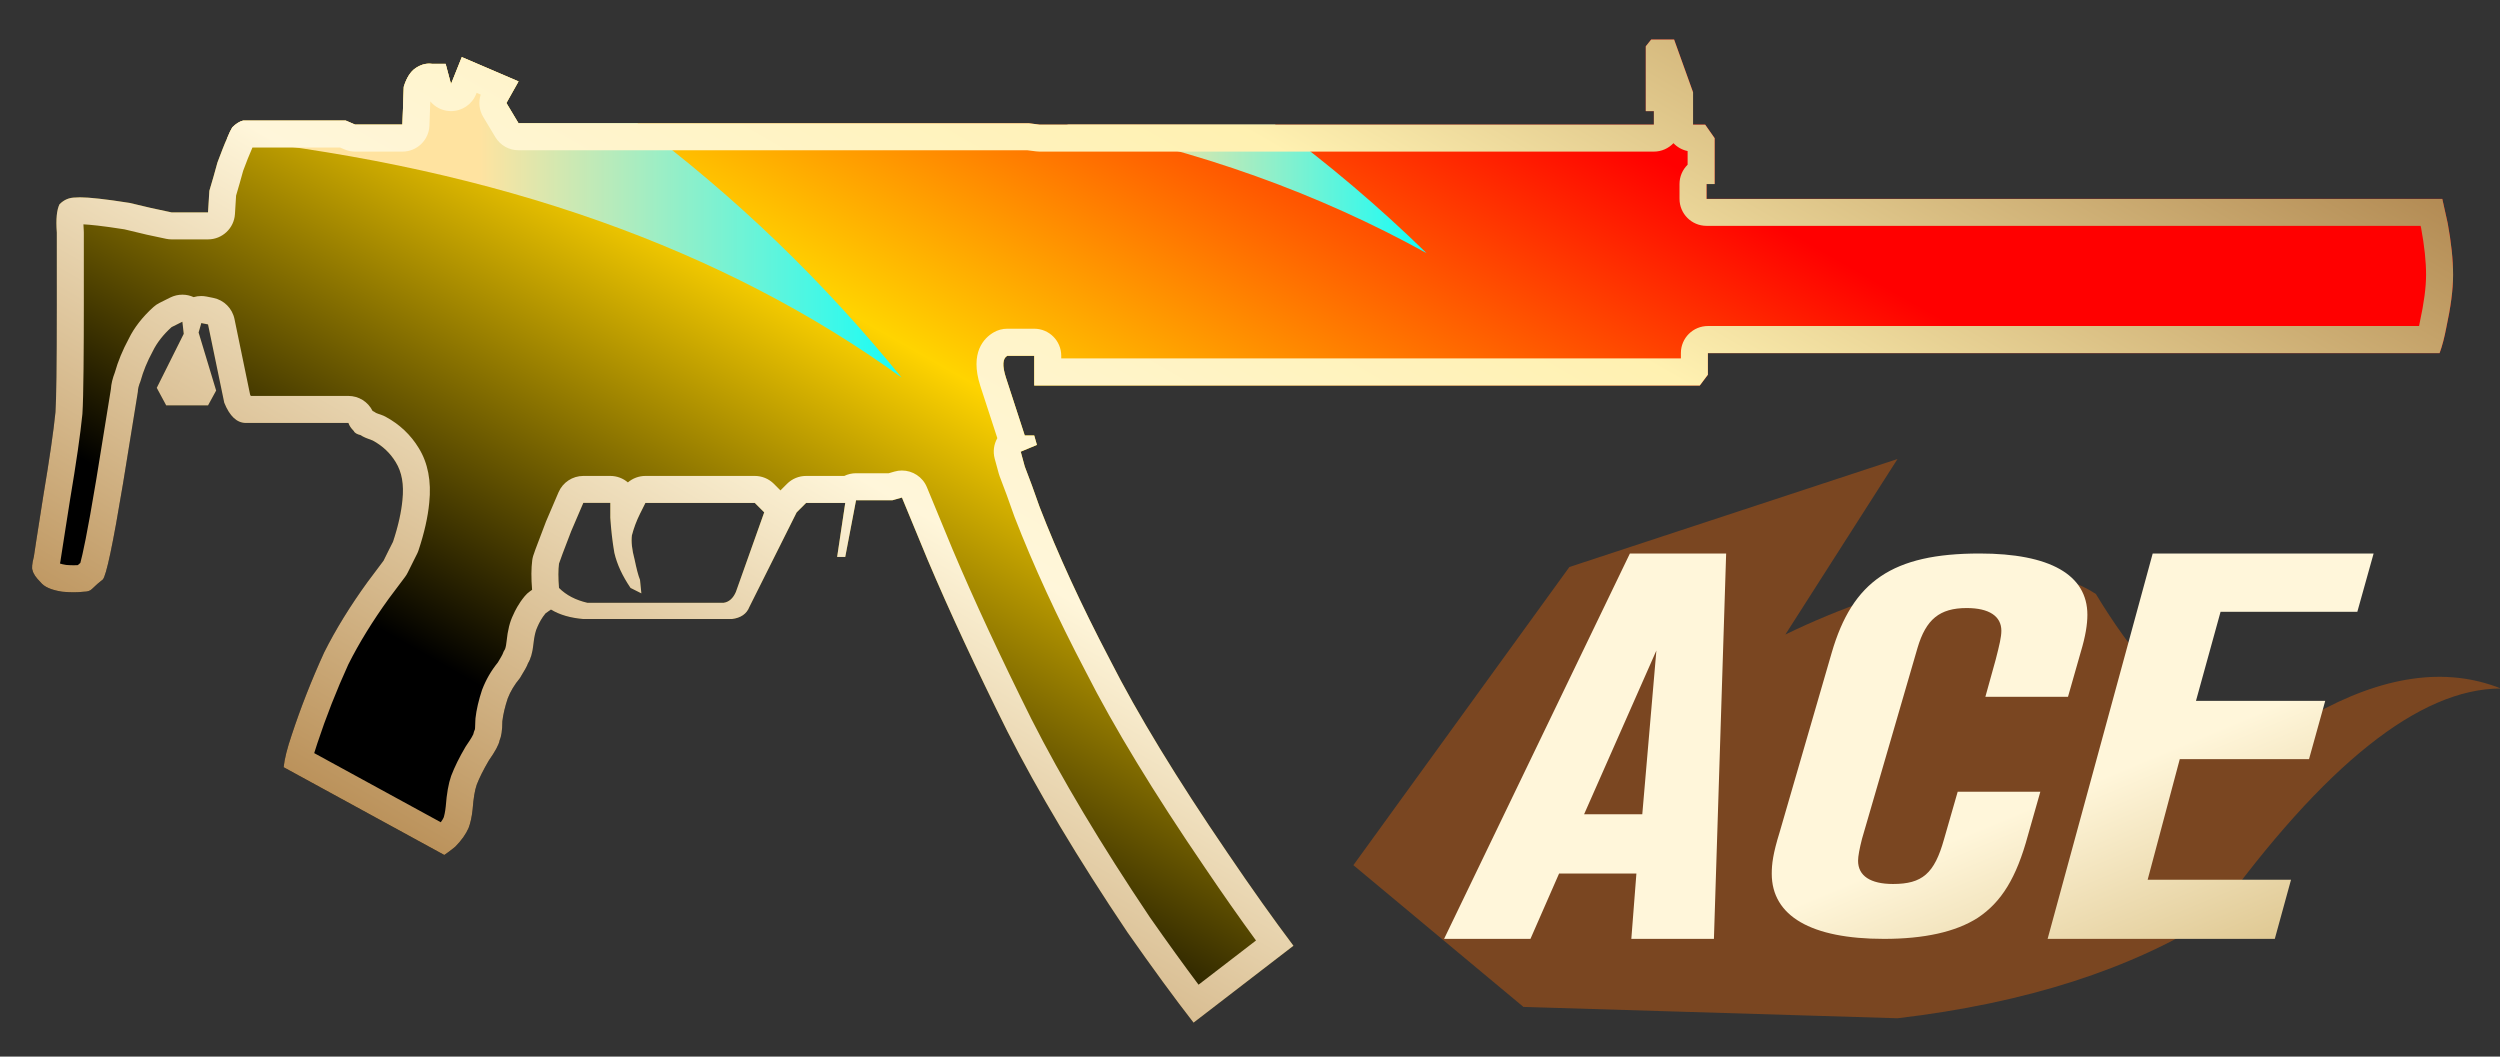 <?xml version="1.0" encoding="utf-8"?>
<!-- Generator: Adobe Illustrator 16.0.0, SVG Export Plug-In . SVG Version: 6.00 Build 0)  -->
<!DOCTYPE svg PUBLIC "-//W3C//DTD SVG 1.1//EN" "http://www.w3.org/Graphics/SVG/1.1/DTD/svg11.dtd">
<svg version="1.1" id="图层_1" xmlns="http://www.w3.org/2000/svg" xmlns:xlink="http://www.w3.org/1999/xlink" x="0px" y="0px"
	 width="92.592px" height="39.133px" viewBox="0 0 92.592 39.133" enable-background="new 0 0 92.592 39.133" xml:space="preserve">
<rect x="0" y="0" width="92.592" height="39.133" fill="#333333" stroke="none"/>
<rect fill="none" width="92.592" height="39.133"/>
<g>
	<g>
		<g>
			<path fill="#7A4621" d="M50.125,32.043l6.298,5.25l13.855,0.42c4.758-0.561,8.676-1.818,11.755-3.777
				c4.058-5.625,7.589-8.436,10.592-8.436c-2.039-0.814-4.372-0.48-7,1c-2.628,1.479-5.294-0.021-8-4.5
				c-2.519-1.68-7.456-0.463-11.5,1.5l4.153-6.5l-12.153,4L50.125,32.043z"/>
		</g>
	</g>
</g>
<linearGradient id="SVGID_1_" gradientUnits="userSpaceOnUse" x1="-503.795" y1="56.205" x2="-502.795" y2="57.207" gradientTransform="matrix(34.428 0 0 14.275 17399.266 -781.276)">
	<stop  offset="0.607" style="stop-color:#FFF6DA"/>
	<stop  offset="1" style="stop-color:#D6BB7E"/>
</linearGradient>
<path fill="url(#SVGID_1_)" d="M63.931,20.5h-3.565l-6.882,14.273h3.199l1.06-2.42h2.864l-0.188,2.42h3.059L63.931,20.5z
	 M61.347,24.094l-0.522,6.063h-2.155L61.347,24.094z M77.31,22.77c0-1.481-1.385-2.27-3.992-2.27c-3.229,0-4.709,1.029-5.479,3.68
	l-1.93,6.652c-0.242,0.779-0.289,1.168-0.289,1.527c0,1.567,1.456,2.414,4.157,2.414c1.486,0,2.654-0.256,3.472-0.779
	c0.879-0.584,1.433-1.482,1.858-3.051l0.461-1.621h-3.061l-0.506,1.759c-0.357,1.278-0.809,1.659-1.891,1.659
	c-0.834,0-1.293-0.301-1.293-0.859c0-0.17,0.055-0.459,0.147-0.818l2.056-7.071c0.312-1.052,0.816-1.472,1.821-1.472
	c0.832,0,1.283,0.304,1.283,0.84c0,0.23-0.069,0.52-0.21,1.07l-0.382,1.377h3.06l0.475-1.666C77.239,23.57,77.31,23.131,77.31,22.77
	z M87.911,20.5h-8.182l-3.892,14.273h8.414l0.601-2.19h-5.31l1.19-4.468h4.787l0.6-2.158h-4.787l0.911-3.299h5.065L87.911,20.5z"/>
<g>
	<g>
		
			<linearGradient id="SVGID_2_" gradientUnits="userSpaceOnUse" x1="-511.778" y1="22.033" x2="-512.94" y2="22.854" gradientTransform="matrix(89.667 0 0 36.404 45983.312 -800.321)">
			<stop  offset="0.251" style="stop-color:#FF0000"/>
			<stop  offset="0.507" style="stop-color:#FFD400"/>
			<stop  offset="0.749" style="stop-color:#000000"/>
		</linearGradient>
		<path fill="url(#SVGID_2_)" d="M90.654,8.266l-0.2-0.9h-27.25v-0.55h0.3v-1.7l-0.35-0.5h-0.45v-1.2l-0.7-1.95h-0.85l-0.2,0.25v2.4
			h0.3v0.5h-22.75l-0.4-0.05h-18.9l-0.45-0.75l0.45-0.8l-2.1-0.9l-0.4,1l-0.2-0.75h-0.5c-0.2-0.03-0.4,0.02-0.6,0.15
			c-0.2,0.13-0.35,0.37-0.45,0.7l-0.05,1.4h-1.75l-0.35-0.15h-3.8c-0.13,0.03-0.27,0.12-0.4,0.25c-0.05,0.08-0.12,0.22-0.2,0.42
			c-0.1,0.22-0.21,0.51-0.35,0.88c-0.1,0.37-0.2,0.72-0.3,1.05l-0.05,0.8h-1.35c-0.5-0.1-1.02-0.22-1.55-0.35
			c-1.07-0.17-1.74-0.23-2-0.2c-0.24,0-0.43,0.08-0.6,0.25c-0.1,0.2-0.14,0.55-0.1,1.05v2.7c0,2.2-0.02,3.52-0.05,3.95
			c-0.07,0.7-0.22,1.73-0.45,3.1c-0.23,1.47-0.35,2.22-0.35,2.25c-0.07,0.271-0.08,0.44-0.05,0.5c0.03,0.141,0.13,0.28,0.3,0.45
			c0.13,0.17,0.4,0.29,0.8,0.35c0.3,0.03,0.57,0.03,0.8,0c0.13,0,0.23-0.029,0.3-0.1c0.13-0.13,0.27-0.25,0.4-0.35
			c0.13-0.131,0.38-1.32,0.75-3.55l0.55-3.4c0-0.1,0.03-0.23,0.1-0.4c0.1-0.37,0.25-0.73,0.45-1.1c0.16-0.33,0.4-0.63,0.7-0.9
			l0.4-0.2l0.05,0.45l-1,2l0.35,0.65h1.55l0.3-0.55l-0.65-2.15l0.1-0.35l0.25,0.05l0.6,2.9c0.2,0.5,0.47,0.75,0.8,0.75h3.8
			c0.03,0.1,0.1,0.2,0.2,0.3c0.03,0.07,0.12,0.12,0.25,0.15c0.1,0.07,0.25,0.13,0.45,0.2c0.37,0.2,0.65,0.47,0.85,0.8
			c0.23,0.37,0.31,0.83,0.25,1.4c-0.04,0.43-0.15,0.95-0.35,1.55c-0.1,0.2-0.22,0.43-0.35,0.7c-0.1,0.13-0.3,0.399-0.6,0.8
			c-0.63,0.87-1.17,1.74-1.6,2.6c-0.47,1.03-0.87,2.051-1.2,3.051c-0.17,0.5-0.27,0.899-0.3,1.199l5.95,3.25
			c0.1-0.069,0.23-0.159,0.4-0.3c0.23-0.229,0.4-0.47,0.5-0.7c0.06-0.159,0.12-0.399,0.15-0.699c0.03-0.4,0.08-0.7,0.15-0.9
			c0.1-0.26,0.25-0.56,0.45-0.9c0.23-0.33,0.37-0.58,0.4-0.75c0.06-0.13,0.1-0.359,0.1-0.699c0.03-0.261,0.1-0.551,0.2-0.851
			c0.1-0.26,0.25-0.51,0.45-0.75c0.16-0.26,0.27-0.45,0.3-0.55c0.1-0.16,0.17-0.4,0.2-0.7c0.03-0.29,0.08-0.51,0.15-0.649
			c0.07-0.16,0.16-0.33,0.3-0.5l0.2-0.141c0.33,0.2,0.73,0.311,1.2,0.351h5.5c0.33-0.04,0.55-0.19,0.65-0.45l1.75-3.5l0.35-0.35
			h1.45l-0.3,2h0.3l0.4-2.1h1.35l0.35-0.1l0.95,2.3c0.83,1.96,1.82,4.08,2.95,6.35c1.13,2.23,2.61,4.71,4.45,7.45
			c0.931,1.33,1.75,2.45,2.45,3.35l3.7-2.85c-0.73-0.97-1.55-2.12-2.45-3.45c-1.87-2.74-3.32-5.12-4.35-7.149
			c-1.07-2.04-1.931-3.92-2.601-5.65c-0.2-0.57-0.38-1.07-0.55-1.5l-0.15-0.55l0.6-0.25l-0.1-0.35h-0.35l-0.7-2.15
			c-0.14-0.44-0.12-0.7,0.05-0.8h1v1.1h24.65l0.3-0.4v-0.8h27.1c0.101-0.27,0.181-0.59,0.25-0.95c0.16-0.74,0.25-1.39,0.25-1.95
			C90.854,9.605,90.784,8.976,90.654,8.266z M27.254,21.926c-0.1,0.229-0.25,0.37-0.45,0.399h-5.05c-0.43-0.1-0.78-0.279-1.05-0.55
			c-0.03-0.37-0.03-0.67,0-0.9c0.03-0.1,0.18-0.5,0.45-1.2l0.45-1.05h1v0.55c0.03,0.46,0.08,0.9,0.15,1.3
			c0.1,0.43,0.3,0.859,0.6,1.3l0.4,0.2l-0.05-0.5c-0.07-0.17-0.13-0.42-0.2-0.75c-0.1-0.37-0.13-0.67-0.1-0.9
			c0.07-0.27,0.17-0.54,0.3-0.8l0.2-0.4h4.05l0.35,0.35L27.254,21.926z"/>
	</g>
	<g>
		
			<linearGradient id="SVGID_3_" gradientUnits="userSpaceOnUse" x1="-846.046" y1="46.243" x2="-846.815" y2="46.243" gradientTransform="matrix(34.512 0 0 13.153 29233.859 -600.174)">
			<stop  offset="0" style="stop-color:#00FFFF"/>
			<stop  offset="0.649" style="stop-color:#FFE3A0"/>
		</linearGradient>
		<path fill="url(#SVGID_3_)" d="M23.604,4.565h-4.4l-0.45-0.75l0.45-0.8l-2.1-0.9l-0.4,1l-0.2-0.75h-0.5
			c-0.2-0.03-0.4,0.02-0.6,0.15c-0.2,0.13-0.35,0.37-0.45,0.7l-0.05,1.4h-1.75l-0.35-0.15h-3.8c-0.13,0.03-0.27,0.12-0.4,0.25
			c-0.05,0.08-0.12,0.22-0.2,0.42c10.03,1.11,18.37,4.06,24.99,8.85C30.504,10.425,27.244,7.286,23.604,4.565z"/>
	</g>
	<g>
		<linearGradient id="SVGID_4_" gradientUnits="userSpaceOnUse" x1="53.674" y1="6.996" x2="39.508" y2="6.996">
			<stop  offset="0" style="stop-color:#00FFFF"/>
			<stop  offset="0.822" style="stop-color:#FFE3A0"/>
		</linearGradient>
		<path fill="url(#SVGID_4_)" d="M52.834,9.375c-4-2.21-8.431-3.81-13.33-4.76h7.72C49.194,6.065,51.063,7.646,52.834,9.375z"/>
	</g>
	<g>
		<g>
			<linearGradient id="SVGID_5_" gradientUnits="userSpaceOnUse" x1="29.502" y1="39.383" x2="58.604" y2="-11.024">
				<stop  offset="0" style="stop-color:#BB925B"/>
				<stop  offset="0.343" style="stop-color:#FFF6DA"/>
				<stop  offset="0.657" style="stop-color:#FFF1B1"/>
				<stop  offset="1" style="stop-color:#B38B54"/>
			</linearGradient>
			<path fill="url(#SVGID_5_)" d="M17.652,3.438l0.152,0.065c-0.089,0.273-0.058,0.575,0.093,0.827l0.45,0.75
				c0.181,0.301,0.506,0.485,0.857,0.485h18.838l0.338,0.042c0.041,0.005,0.082,0.008,0.124,0.008h22.75
				c0.285,0,0.543-0.12,0.726-0.312c0.138,0.146,0.32,0.25,0.524,0.292v0.506c-0.185,0.182-0.3,0.434-0.3,0.714v0.55
				c0,0.552,0.447,1,1,1h26.448l0.019,0.081c0.123,0.672,0.183,1.238,0.183,1.729c0,0.463-0.074,1.032-0.232,1.761
				c-0.009,0.048-0.018,0.094-0.027,0.139h-26.34c-0.553,0-1,0.448-1,1v0.2h-22.95v-0.1c0-0.552-0.448-1-1-1h-1
				c-0.179,0-0.354,0.048-0.507,0.138c-0.353,0.208-0.886,0.739-0.493,1.972l0.633,1.943c-0.128,0.224-0.169,0.496-0.097,0.761
				l0.15,0.55c0.009,0.035,0.021,0.07,0.034,0.104c0.166,0.42,0.341,0.908,0.547,1.494c0.693,1.792,1.584,3.727,2.642,5.742
				c1.036,2.044,2.522,4.487,4.413,7.258c0.661,0.978,1.295,1.881,1.891,2.696L44.39,36.47c-0.545-0.727-1.151-1.566-1.806-2.502
				c-1.803-2.685-3.279-5.156-4.385-7.339c-1.165-2.34-2.122-4.398-2.92-6.285l-0.95-2.3c-0.158-0.382-0.528-0.618-0.924-0.618
				c-0.091,0-0.184,0.012-0.275,0.039l-0.215,0.062h-1.209c-0.155,0-0.304,0.036-0.437,0.1h-1.414c-0.265,0-0.52,0.105-0.707,0.293
				l-0.243,0.243l-0.242-0.243c-0.188-0.188-0.442-0.293-0.708-0.293h-4.05c-0.243,0-0.472,0.088-0.65,0.24
				c-0.175-0.149-0.402-0.24-0.65-0.24h-1c-0.4,0-0.761,0.238-0.919,0.606l-0.464,1.084c-0.418,1.083-0.456,1.212-0.475,1.272
				c-0.016,0.052-0.026,0.104-0.034,0.156c-0.039,0.301-0.042,0.66-0.006,1.1l-0.078,0.055c-0.073,0.051-0.139,0.112-0.196,0.182
				c-0.234,0.283-0.366,0.555-0.423,0.688c-0.126,0.253-0.206,0.567-0.25,0.998c-0.019,0.189-0.054,0.27-0.054,0.27h0
				c-0.04,0.063-0.072,0.13-0.096,0.2c-0.015,0.031-0.057,0.109-0.172,0.299C18.191,24.841,18,25.17,17.854,25.55
				c-0.125,0.378-0.208,0.731-0.244,1.053c-0.004,0.038-0.006,0.075-0.006,0.113c0,0.194-0.017,0.289-0.013,0.289
				c0,0,0,0,0.001-0.001c-0.028,0.063-0.05,0.128-0.064,0.194c-0.016,0.035-0.072,0.148-0.244,0.396
				c-0.015,0.021-0.029,0.043-0.042,0.064c-0.23,0.392-0.4,0.734-0.532,1.078c-0.101,0.288-0.165,0.655-0.201,1.131
				c-0.021,0.205-0.06,0.364-0.072,0.399c-0.017,0.04-0.05,0.104-0.112,0.188l-4.688-2.561c0.032-0.107,0.07-0.229,0.117-0.365
				c0.32-0.971,0.711-1.964,1.145-2.916c0.395-0.789,0.905-1.617,1.506-2.448l0.239-0.319c0.166-0.223,0.284-0.381,0.353-0.47
				c0.042-0.056,0.079-0.114,0.109-0.178c0.083-0.172,0.161-0.326,0.232-0.467l0.111-0.221c0.021-0.042,0.039-0.085,0.053-0.129
				c0.213-0.64,0.347-1.237,0.396-1.762c0.083-0.792-0.05-1.477-0.389-2.023c-0.297-0.49-0.71-0.88-1.23-1.161
				c-0.046-0.025-0.095-0.047-0.146-0.064c-0.093-0.033-0.169-0.057-0.205-0.075c-0.041-0.029-0.084-0.055-0.13-0.077
				c-0.167-0.335-0.511-0.554-0.895-0.554H9.288c-0.008-0.015-0.016-0.031-0.025-0.05l-0.579-2.802
				c-0.082-0.393-0.389-0.699-0.782-0.778l-0.25-0.05c-0.066-0.013-0.133-0.02-0.198-0.02c-0.097,0-0.192,0.014-0.283,0.041
				c-0.132-0.061-0.274-0.091-0.417-0.091c-0.153,0-0.306,0.035-0.447,0.105l-0.4,0.2c-0.081,0.04-0.155,0.091-0.222,0.151
				c-0.407,0.366-0.72,0.772-0.912,1.168c-0.232,0.43-0.402,0.841-0.519,1.256c-0.086,0.222-0.135,0.426-0.147,0.619l-0.54,3.337
				c-0.34,2.049-0.513,2.814-0.591,3.099c-0.032,0.026-0.063,0.054-0.094,0.082c-0.048,0.003-0.099,0.005-0.152,0.005
				c-0.103,0-0.211-0.006-0.279-0.012c-0.118-0.018-0.188-0.038-0.224-0.051c-0.002-0.002-0.004-0.004-0.006-0.006
				c0-0.002,0-0.003,0.001-0.004c0.013-0.049,0.021-0.1,0.027-0.149c0.013-0.093,0.064-0.423,0.154-0.989l0.188-1.196
				c0.236-1.409,0.386-2.444,0.461-3.195c0.043-0.62,0.053-2.528,0.053-4.021v-2.7c0-0.027-0.001-0.053-0.003-0.08
				c-0.007-0.086-0.01-0.16-0.012-0.224c0.216,0.011,0.664,0.05,1.518,0.185C5.21,8.645,5.705,8.755,6.159,8.846
				c0.064,0.013,0.13,0.02,0.195,0.02h1.35c0.528,0,0.965-0.411,0.998-0.938l0.042-0.684c0.087-0.292,0.175-0.599,0.262-0.919
				C9.128,6,9.226,5.743,9.332,5.507c0.006-0.015,0.012-0.029,0.017-0.042h3.25l0.162,0.069c0.125,0.053,0.258,0.081,0.394,0.081
				h1.75c0.538,0,0.98-0.426,1-0.964l0.032-0.896c0.173,0.208,0.427,0.342,0.709,0.358c0.02,0.001,0.04,0.002,0.06,0.002
				c0.407,0,0.775-0.248,0.928-0.629L17.652,3.438 M62.004,1.465h-0.85l-0.2,0.25v2.4h0.3v0.5h-22.75l-0.4-0.05h-18.9l-0.45-0.75
				l0.45-0.8l-2.1-0.9l-0.4,1l-0.2-0.75h-0.5c-0.038-0.005-0.075-0.008-0.112-0.008c-0.163,0-0.325,0.053-0.488,0.159
				c-0.2,0.13-0.35,0.37-0.45,0.7l-0.05,1.4h-1.75l-0.35-0.15h-3.8c-0.13,0.03-0.27,0.12-0.4,0.25c-0.05,0.08-0.12,0.22-0.2,0.42
				c-0.1,0.22-0.21,0.51-0.35,0.88c-0.1,0.37-0.2,0.72-0.3,1.05l-0.05,0.8h-1.35c-0.5-0.1-1.02-0.22-1.55-0.35
				c-0.895-0.143-1.51-0.208-1.839-0.208c-0.064,0-0.118,0.002-0.161,0.007c-0.24,0-0.43,0.08-0.6,0.25c-0.1,0.2-0.14,0.55-0.1,1.05
				v2.7c0,2.2-0.02,3.52-0.05,3.95c-0.07,0.7-0.22,1.73-0.45,3.1c-0.23,1.47-0.35,2.22-0.35,2.25c-0.07,0.271-0.08,0.44-0.05,0.5
				c0.03,0.141,0.13,0.28,0.3,0.45c0.13,0.17,0.4,0.29,0.8,0.35c0.15,0.015,0.293,0.022,0.427,0.022s0.259-0.008,0.374-0.022
				c0.13,0,0.23-0.029,0.3-0.1c0.13-0.13,0.27-0.25,0.4-0.35c0.13-0.131,0.38-1.32,0.75-3.55l0.55-3.4c0-0.1,0.03-0.23,0.1-0.4
				c0.1-0.37,0.25-0.73,0.45-1.1c0.16-0.33,0.4-0.63,0.7-0.9l0.4-0.2l0.05,0.45l-1,2l0.35,0.65h1.55l0.3-0.55l-0.65-2.15l0.1-0.35
				l0.25,0.05l0.6,2.9c0.2,0.5,0.47,0.75,0.8,0.75h3.8c0.03,0.1,0.1,0.2,0.2,0.3c0.03,0.07,0.12,0.12,0.25,0.15
				c0.1,0.07,0.25,0.13,0.45,0.2c0.37,0.2,0.65,0.47,0.85,0.8c0.23,0.37,0.31,0.83,0.25,1.4c-0.04,0.43-0.15,0.95-0.35,1.55
				c-0.1,0.2-0.22,0.43-0.35,0.7c-0.1,0.13-0.3,0.399-0.6,0.8c-0.63,0.87-1.17,1.74-1.6,2.6c-0.47,1.03-0.87,2.051-1.2,3.051
				c-0.17,0.5-0.27,0.899-0.3,1.199l5.95,3.25c0.1-0.069,0.23-0.159,0.4-0.3c0.23-0.229,0.4-0.47,0.5-0.7
				c0.06-0.159,0.12-0.399,0.15-0.699c0.03-0.4,0.08-0.7,0.15-0.9c0.1-0.26,0.25-0.56,0.45-0.9c0.23-0.33,0.37-0.58,0.4-0.75
				c0.06-0.13,0.1-0.359,0.1-0.699c0.03-0.261,0.1-0.551,0.2-0.851c0.1-0.26,0.25-0.51,0.45-0.75c0.16-0.26,0.27-0.45,0.3-0.55
				c0.1-0.16,0.17-0.4,0.2-0.7c0.03-0.29,0.08-0.51,0.15-0.649c0.07-0.16,0.16-0.33,0.3-0.5l0.2-0.141
				c0.33,0.2,0.73,0.311,1.2,0.351h5.5c0.33-0.04,0.55-0.19,0.65-0.45l1.75-3.5l0.35-0.35h1.45l-0.3,2h0.3l0.4-2.1h1.35l0.35-0.1
				l0.95,2.3c0.83,1.96,1.82,4.08,2.95,6.35c1.13,2.23,2.61,4.71,4.45,7.45c0.931,1.33,1.75,2.45,2.45,3.35l3.7-2.85
				c-0.73-0.97-1.55-2.12-2.45-3.45c-1.87-2.74-3.32-5.12-4.35-7.149c-1.07-2.04-1.931-3.92-2.601-5.65
				c-0.2-0.57-0.38-1.07-0.55-1.5l-0.15-0.55l0.6-0.25l-0.1-0.35h-0.35l-0.7-2.15c-0.14-0.44-0.12-0.7,0.05-0.8h1v1.1h24.65l0.3-0.4
				v-0.8h27.1c0.101-0.27,0.181-0.59,0.25-0.95c0.16-0.74,0.25-1.39,0.25-1.95c0-0.57-0.069-1.2-0.199-1.91l-0.2-0.9h-27.25v-0.55
				h0.3v-1.7l-0.35-0.5h-0.45v-1.2L62.004,1.465L62.004,1.465z M23.754,21.976l-0.05-0.5c-0.07-0.17-0.13-0.42-0.2-0.75
				c-0.1-0.37-0.13-0.67-0.1-0.9c0.07-0.27,0.17-0.54,0.3-0.8l0.2-0.4h4.05l0.35,0.35l-1.05,2.95c-0.1,0.229-0.25,0.37-0.45,0.399
				h-5.05c-0.43-0.1-0.78-0.279-1.05-0.55c-0.03-0.37-0.03-0.67,0-0.9c0.03-0.1,0.18-0.5,0.45-1.2l0.45-1.05h1v0.55
				c0.03,0.46,0.08,0.9,0.15,1.3c0.1,0.43,0.3,0.859,0.6,1.3L23.754,21.976L23.754,21.976z"/>
		</g>
	</g>
</g>
</svg>
